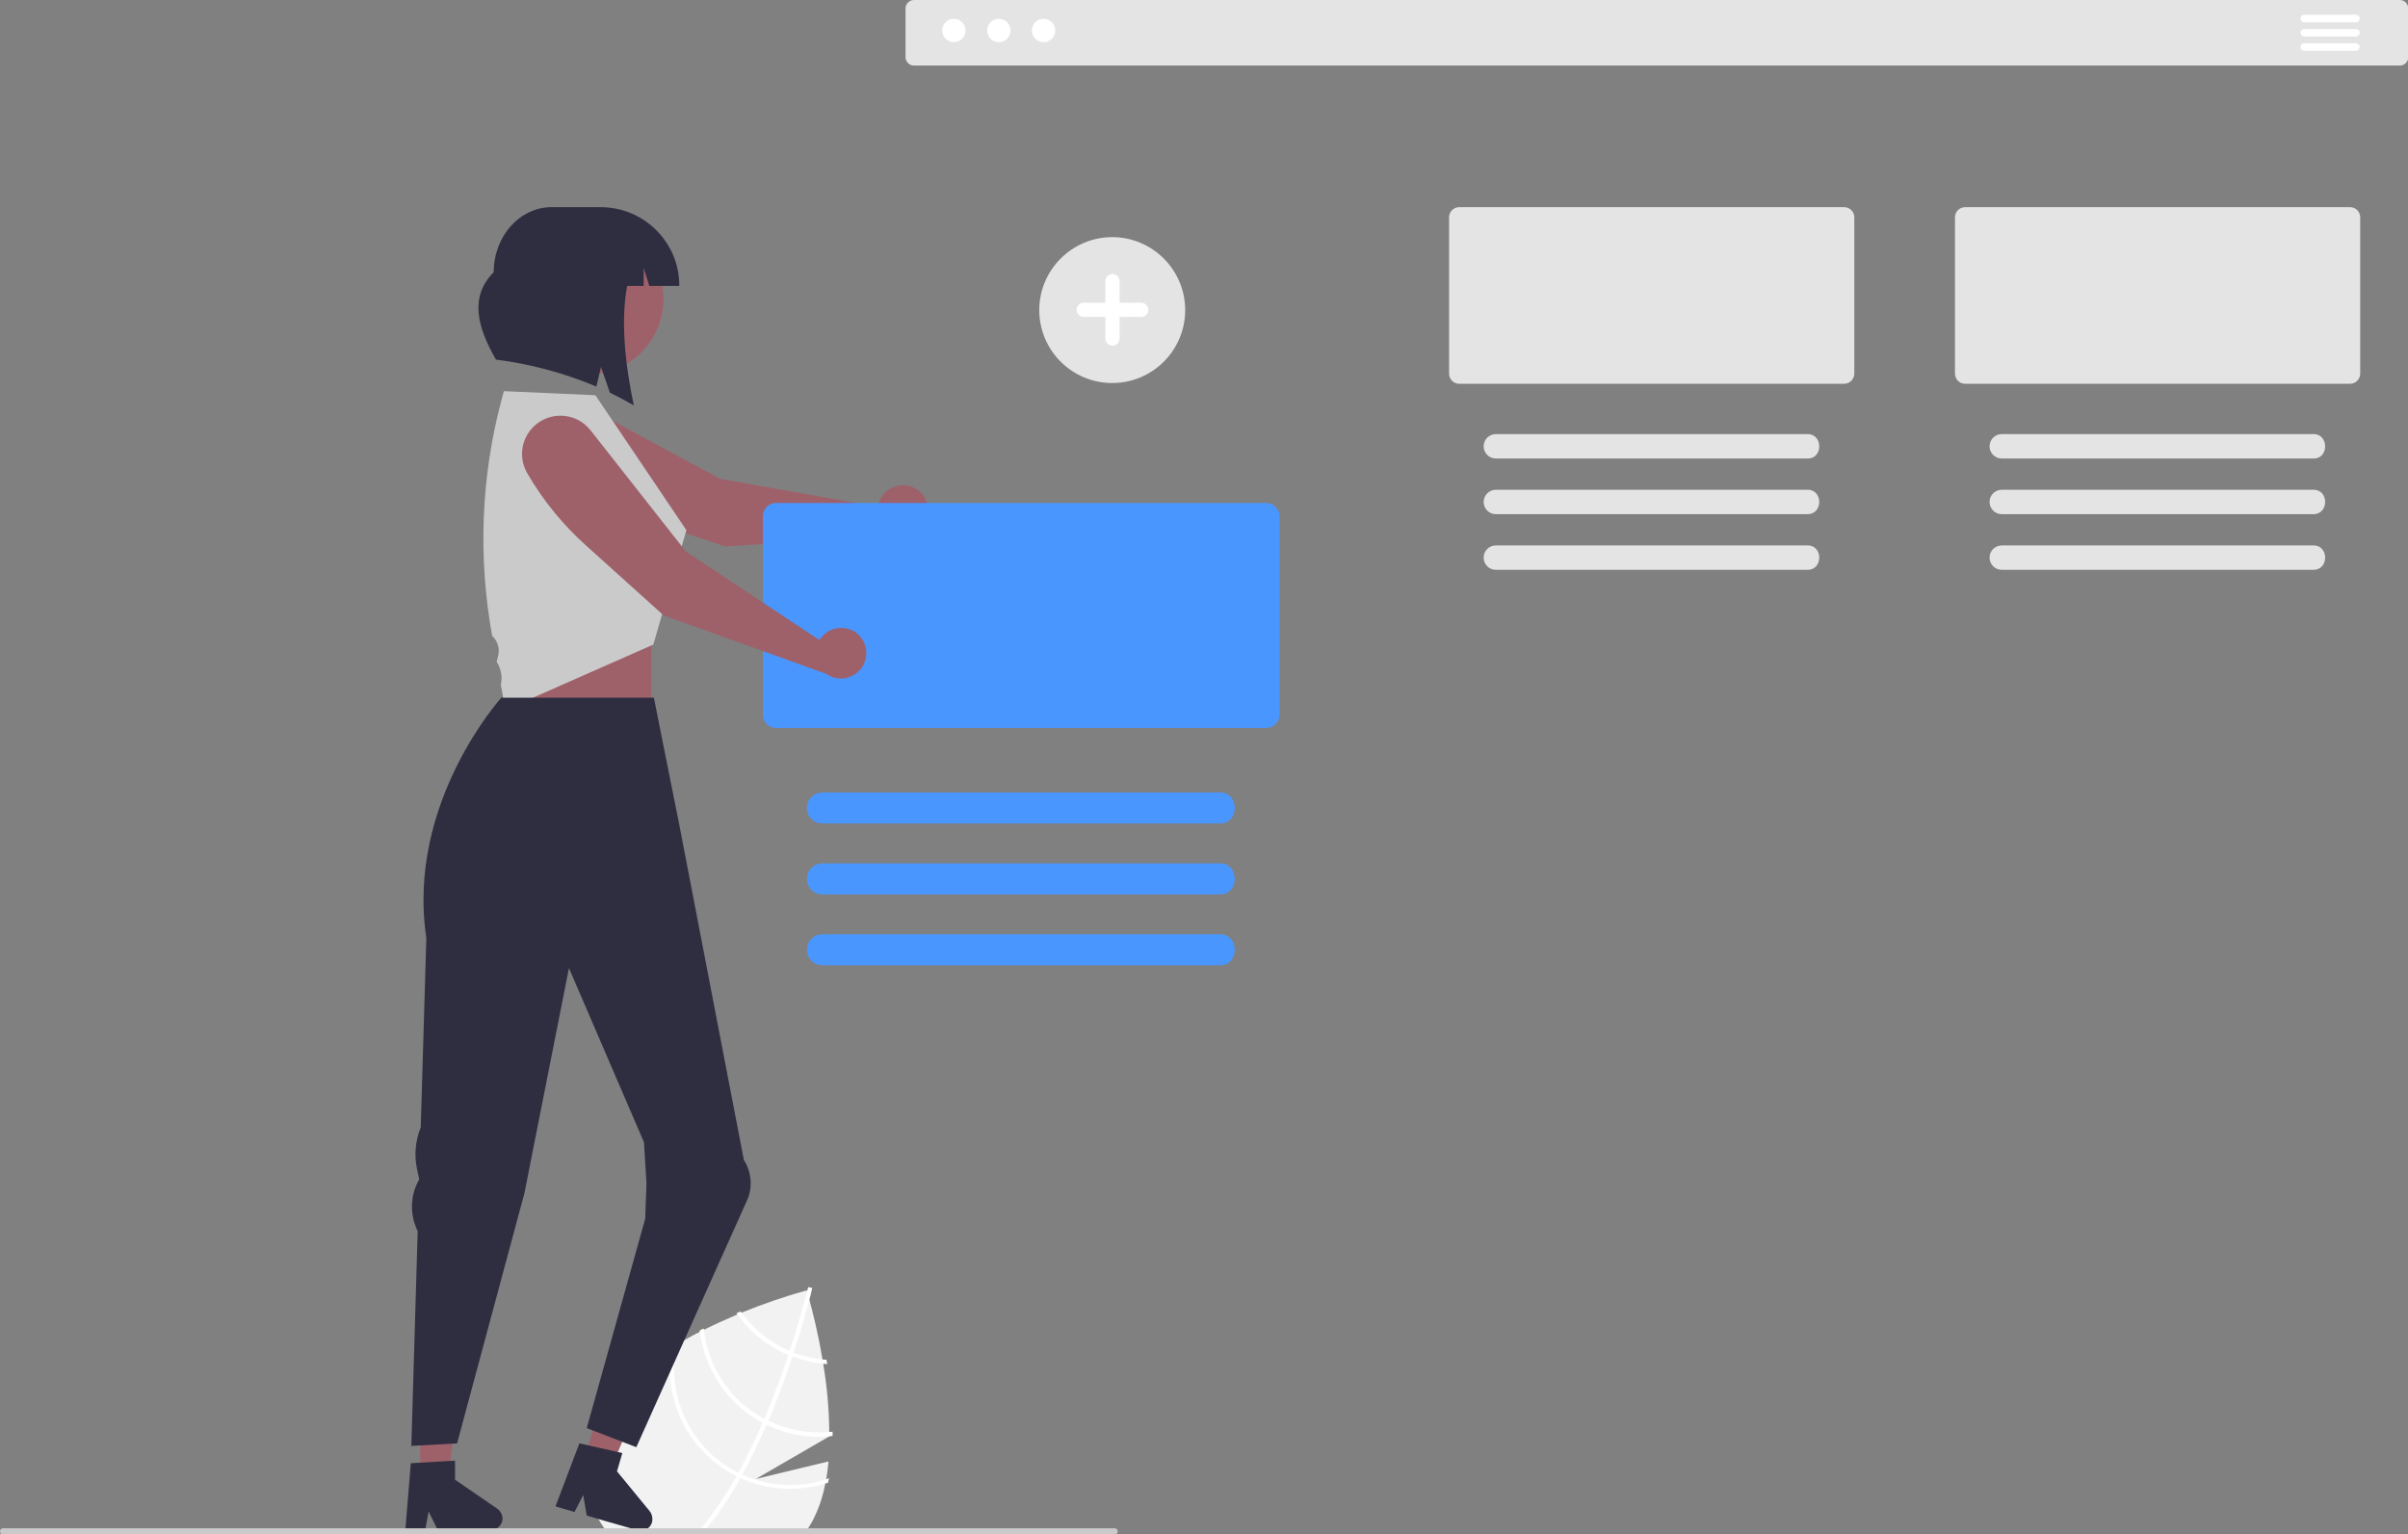 <?xml version="1.0" encoding="utf-8"?>
<!-- Generator: Adobe Illustrator 25.4.1, SVG Export Plug-In . SVG Version: 6.00 Build 0)  -->
<svg version="1.1" id="f2d0d819-1d50-4c68-8678-d6061f301faf"
	 xmlns="http://www.w3.org/2000/svg" xmlns:xlink="http://www.w3.org/1999/xlink" x="0px" y="0px" viewBox="0 0 947.2 603.7"
	 style="enable-background:new 0 0 947.2 603.7;" xml:space="preserve">
<rect x="0" y="0" width="947.2" height="603.7" fill="#808080" stroke="none"/>
<style type="text/css">
	.st0{fill:#F2F2F2;}
	.st1{fill:#FFFFFF;}
	.st2{fill:#9E616A;}
	.st3{fill:#2F2E41;}
	.st4{fill:#E4E4E4;}
	.st5{fill:#4996FF;}
	.st6{fill:#CACACA;}
</style>
<path class="st0" d="M326.3,565.1l-29,16.8l28.6-6.9c-0.2,2.4-0.5,4.7-0.9,7c-0.1,0.6-0.2,1.2-0.4,1.9c-1,5.2-2.7,10.2-5.2,14.9
	c-0.5,0.9-1,1.7-1.5,2.5c-0.5,0.8-1,1.6-1.5,2.4h-76.9c-0.6-0.8-1.2-1.6-1.8-2.4c-5.5-7.7-7.7-17.3-6.2-26.6
	c0.3-1.9,0.7-3.8,1.2-5.6c0.5-1.9,1.1-3.7,1.8-5.6c1.2-3.2,2.7-6.3,4.4-9.3c3.5-6.3,9-12.1,15.5-17.1c3.1-2.4,6.4-4.7,9.8-6.8
	c0.6-0.4,1.3-0.8,2-1.2c1-0.6,2-1.2,3-1.8c2-1.2,4.1-2.3,6.1-3.3c0.5-0.3,1.1-0.5,1.6-0.8c4.4-2.2,8.9-4.2,13.1-6
	c0.5-0.2,1.1-0.4,1.6-0.7c8.4-3.4,17-6.4,25.7-8.8c0,0,0,0.1,0.1,0.2c0.1,0.5,0.5,1.6,0.9,3.2c1.2,4.5,3.5,13.2,5.2,23.7
	c0.1,0.6,0.2,1.2,0.3,1.7c1.5,8.9,2.3,17.8,2.4,26.8C326.3,564,326.3,564.5,326.3,565.1L326.3,565.1z"/>
<path class="st1" d="M319.5,506.7c0,0-0.1,0.5-0.3,1.4c-0.2,0.8-0.4,1.8-0.8,3.1c-1.2,4.5-3.2,12-6.2,21c-0.2,0.5-0.4,1.1-0.5,1.6
	c-2.1,6.2-4.5,13-7.3,20c-0.7,1.8-1.4,3.5-2.2,5.2c-0.2,0.5-0.4,1.1-0.7,1.6c-3.1,7.2-6.3,13.8-9.6,19.7l-0.8,1.5
	c-3.8,6.9-8.2,13.5-13.2,19.6c-0.7,0.8-1.4,1.6-2,2.4h-2.3c0.7-0.8,1.4-1.6,2.1-2.4c5.2-6.4,9.9-13.2,13.9-20.4
	c0.3-0.5,0.6-1,0.8-1.5c3.5-6.4,6.7-13.1,9.6-19.8c0.2-0.5,0.5-1,0.7-1.6c3.8-8.8,6.9-17.4,9.4-25c0.2-0.5,0.4-1.1,0.5-1.6
	c3.7-11.2,6-20,6.9-23.5c0.1-0.5,0.2-0.9,0.3-1.2c0.1-0.3,0.1-0.4,0.1-0.4l0.8,0.2h0L319.5,506.7z"/>
<path class="st1" d="M325.1,535c-0.5,0-1-0.1-1.5-0.1c-3.9-0.4-7.8-1.3-11.4-2.7c-0.5-0.2-1.1-0.4-1.6-0.7c-1.5-0.6-2.9-1.3-4.3-2.1
	c-5.7-3.2-10.7-7.6-14.6-12.9c-0.1-0.2-0.3-0.3-0.4-0.5c-0.5,0.2-1,0.4-1.6,0.7c0.1,0.2,0.2,0.3,0.4,0.5c4,5.7,9.3,10.3,15.4,13.7
	c1.5,0.8,3,1.6,4.6,2.2c0.5,0.2,1.1,0.4,1.6,0.6c3.9,1.5,8.1,2.5,12.2,2.9c0.5,0,1,0.1,1.5,0.1C325.3,536.1,325.2,535.6,325.1,535z"
	/>
<path class="st1" d="M326.3,563.4c-8.3,0.8-16.7-0.8-24.2-4.5c-0.5-0.2-1-0.5-1.6-0.8c-0.2-0.1-0.3-0.2-0.5-0.2
	c-12.9-7.2-21.5-20.1-23.1-34.7c0-0.2,0-0.3-0.1-0.5c-0.5,0.3-1.1,0.5-1.6,0.8c0,0.2,0,0.3,0.1,0.5c1.9,14.9,10.8,28.1,23.9,35.4
	c0.2,0.1,0.4,0.2,0.6,0.3c0.5,0.3,1,0.5,1.6,0.8c7.7,3.8,16.3,5.4,24.8,4.6c0.4,0,0.9-0.1,1.3-0.1c0-0.6,0-1.1,0-1.7
	C327.2,563.3,326.8,563.4,326.3,563.4z"/>
<path class="st1" d="M325,582c-9,3-18.7,3-27.8,0.2c-1.8-0.6-3.6-1.2-5.3-2c-0.5-0.2-1.1-0.5-1.6-0.8c-0.6-0.3-1.1-0.6-1.7-0.9
	c-15.3-8.5-24.3-25-23.4-42.4c0.1-2.4,0.4-4.8,1-7.2c0-0.2,0.1-0.3,0.1-0.5c-0.7,0.4-1.3,0.8-2,1.2c0,0.2-0.1,0.3-0.1,0.4
	c-0.6,3.2-0.8,6.5-0.7,9.8c0.4,16.7,9.7,31.9,24.3,40c0.6,0.3,1.1,0.6,1.7,0.9c0.5,0.3,1.1,0.5,1.6,0.8c10.5,4.8,22.5,5.6,33.5,2.2
	c0.4-0.1,0.7-0.2,1.1-0.3c0.1-0.6,0.3-1.3,0.4-1.9C325.7,581.8,325.3,581.9,325,582z"/>
<rect x="200.2" y="246.5" class="st2" width="56" height="56"/>
<polygon class="st2" points="165.3,581.2 176.4,581.2 181.6,538.7 165.3,538.7 "/>
<path class="st3" d="M195.6,593.6L179,582.2v-7.5l-1.9,0.1l-11.8,0.7l-3.7,0.2l-2.1,25.5l-0.1,0.8h7.8l0.2-0.8l1.2-6.5l3.2,6.5
	l0.4,0.8H193c2.6,0,4.7-2.1,4.7-4.7C197.6,596,196.9,594.5,195.6,593.6z"/>
<polygon class="st2" points="229.9,574.2 240.5,577.3 257.3,537.8 241.6,533.3 "/>
<path class="st3" d="M255.5,594.5l-12.8-15.6l2.1-7.2l-1.8-0.4l-10.2-2.3l-1.3-0.3l-3.6-0.8l-9.4,24.8l7.5,2.2l3.4-6.7l1.4,8.1
	l4.7,1.4l12.9,3.7l2.3,0.7c2.5,0.7,5.1-0.7,5.8-3.2C256.8,597.3,256.5,595.7,255.5,594.5L255.5,594.5z"/>
<path class="st4" d="M944,0H359.5c-1.8,0-3.3,1.5-3.3,3.3v19.2c0,1.8,1.5,3.3,3.3,3.3H944c1.8,0,3.3-1.5,3.3-3.3V3.3
	C947.3,1.5,945.8,0,944,0z"/>
<circle id="b5b16cf8-67a2-4f26-b1bf-3e43b6764a92" class="st1" cx="375.2" cy="12" r="4.6"/>
<circle id="b66c556c-a3ce-485d-a169-682ae89102b6" class="st1" cx="392.9" cy="12" r="4.6"/>
<circle id="b9ccba63-6bb8-47f6-85e8-d2b1a1d873e2" class="st1" cx="410.5" cy="12" r="4.6"/>
<path class="st1" d="M926.7,5.8h-20.3c-0.8,0-1.5,0.7-1.5,1.5c0,0.8,0.7,1.5,1.5,1.5c0,0,0,0,0,0h20.3c0.8,0,1.5-0.7,1.5-1.5
	C928.2,6.4,927.5,5.8,926.7,5.8C926.7,5.8,926.7,5.8,926.7,5.8z"/>
<path class="st1" d="M926.7,11.4h-20.3c-0.8,0-1.5,0.7-1.5,1.5c0,0.8,0.7,1.5,1.5,1.5c0,0,0,0,0,0h20.3c0.8,0,1.5-0.7,1.5-1.5
	C928.2,12.1,927.5,11.4,926.7,11.4C926.7,11.4,926.7,11.4,926.7,11.4z"/>
<path class="st1" d="M926.7,17h-20.3c-0.8,0-1.5,0.7-1.5,1.5c0,0.8,0.7,1.5,1.5,1.5c0,0,0,0,0,0h20.3c0.8,0,1.5-0.7,1.5-1.5
	C928.2,17.7,927.5,17,926.7,17C926.7,17,926.7,17,926.7,17z"/>
<path class="st4" d="M924.4,81.5H773c-2.2,0-4,1.8-4,4v61.5c0,2.2,1.8,4,4,4h151.4c2.2,0,4-1.8,4-4V85.5
	C928.4,83.3,926.6,81.5,924.4,81.5z"/>
<path class="st4" d="M910,170.8H787.4c-2.6,0-4.8,2.1-4.8,4.8c0,2.6,2.1,4.8,4.8,4.8H910C916.2,180.5,916.1,170.7,910,170.8z"/>
<path class="st4" d="M910,192.7H787.4c-2.6,0-4.8,2.1-4.8,4.8c0,2.6,2.1,4.8,4.8,4.8H910C916.2,202.3,916.1,192.6,910,192.7z"/>
<path class="st4" d="M910,214.6H787.4c-2.6,0-4.8,2.1-4.8,4.8c0,2.6,2.1,4.8,4.8,4.8H910C916.2,224.2,916.1,214.5,910,214.6z"/>
<path class="st4" d="M725.4,81.5H574c-2.2,0-4,1.8-4,4v61.5c0,2.2,1.8,4,4,4h151.4c2.2,0,4-1.8,4-4V85.5
	C729.4,83.3,727.6,81.5,725.4,81.5z"/>
<path class="st4" d="M711,170.8H588.4c-2.6,0-4.8,2.1-4.8,4.8c0,2.6,2.1,4.8,4.8,4.8H711C717.2,180.5,717.1,170.7,711,170.8z"/>
<path class="st4" d="M711,192.7H588.4c-2.6,0-4.8,2.1-4.8,4.8c0,2.6,2.1,4.8,4.8,4.8H711C717.2,202.3,717.1,192.6,711,192.7z"/>
<path class="st4" d="M711,214.6H588.4c-2.6,0-4.8,2.1-4.8,4.8c0,2.6,2.1,4.8,4.8,4.8H711C717.2,224.2,717.1,214.5,711,214.6z"/>
<path class="st2" d="M345.7,197.7c-0.2,0.6-0.3,1.2-0.4,1.7l-62-11l-53.4-28.8c-7.3-4-16.5-1.2-20.4,6.1c-3.6,6.6-1.7,14.8,4.3,19.3
	h0c10,7.3,21,13.1,32.7,17l38.7,13l67.8-4.3c5.4,1.2,10.7-2.3,11.9-7.7c1.2-5.4-2.3-10.7-7.7-11.9
	C352.3,190.1,347.3,192.9,345.7,197.7L345.7,197.7z"/>
<path class="st5" d="M498.2,197.9h-193c-2.8,0-5.1,2.3-5.1,5.1v78.3c0,2.8,2.3,5.1,5.1,5.1h193c2.8,0,5.1-2.3,5.1-5.1V203
	C503.2,200.2,501,197.9,498.2,197.9z"/>
<path class="st5" d="M479.8,311.8H323.5c-3.4,0-6.1,2.7-6.1,6.1c0,3.4,2.7,6.1,6.1,6.1h156.3C487.7,324.1,487.6,311.6,479.8,311.8z"
	/>
<path class="st5" d="M479.8,339.7H323.5c-3.4,0-6.1,2.7-6.1,6.1c0,3.4,2.7,6.1,6.1,6.1h156.3C487.7,352,487.6,339.6,479.8,339.7z"/>
<path class="st5" d="M479.8,367.6H323.5c-3.4,0-6.1,2.7-6.1,6.1s2.7,6.1,6.1,6.1c0,0,0,0,0,0h156.3
	C487.7,379.9,487.6,367.5,479.8,367.6z"/>
<circle class="st2" cx="231.3" cy="117.6" r="29.7"/>
<path class="st3" d="M236.2,81.5H217c-12.6,0-22.8,11.5-22.8,25.6c-9.5,9.5-6.6,21.5,0.9,34.4c13.6,1.7,26.9,5.3,39.5,10.6l1.8-7.7
	l3.5,10.1c3.1,1.5,6.3,3.2,9.4,5c-3.6-17-5.1-33.9-2.6-47h6.5v-7.1l2.2,7.1h11.8l0,0C267.3,95.4,253.4,81.5,236.2,81.5
	C236.3,81.5,236.3,81.5,236.2,81.5z"/>
<path class="st6" d="M234.2,155.5l-36-1.6l-1,3.7c-8,30.2-9.2,61.8-3.6,92.6l0,0l0,0c2.2,2,3.1,5.1,2.3,8l-0.5,2.1l0,0.1
	c1.7,2.7,2.3,5.9,1.6,9l0,0l1.8,9.9l58.2-25.7l13-45L234.2,155.5z"/>
<path class="st2" d="M323.4,250.4c-0.4,0.4-0.8,0.9-1.1,1.4L269.8,217l-37.5-47.7c-5.1-6.5-14.6-7.7-21.2-2.5
	c-5.9,4.6-7.5,12.9-3.7,19.4l0,0c6.2,10.7,14.1,20.4,23.3,28.6l30.3,27.3l63.9,23c4.5,3.2,10.7,2.2,14-2.3c3.2-4.5,2.2-10.7-2.3-14
	C332.4,246,326.8,246.6,323.4,250.4L323.4,250.4z"/>
<path class="st4" d="M437.5,150.7c-15.9,0-28.7-12.9-28.7-28.7s12.9-28.7,28.7-28.7s28.7,12.9,28.7,28.7S453.4,150.7,437.5,150.7z"
	/>
<path class="st1" d="M448.9,119.1h-8.5v-8.5c0-1.6-1.3-2.8-2.8-2.8c-1.6,0-2.8,1.3-2.8,2.8v8.5h-8.5c-1.6,0-2.8,1.3-2.8,2.8
	c0,1.6,1.3,2.8,2.8,2.8h8.5v8.5c0,1.6,1.3,2.8,2.8,2.8c1.6,0,2.8-1.3,2.8-2.8v-8.5h8.5c1.6,0,2.8-1.3,2.8-2.8
	S450.4,119.1,448.9,119.1C448.9,119.1,448.9,119.1,448.9,119.1L448.9,119.1z"/>
<path class="st3" d="M294.2,471.5c1.9-5,1.3-10.6-1.6-15.1l-25.4-131.9l-10-50h-60c0,0-37.5,41.5-29.5,94.5l-2.2,74.6
	c-2.1,5.1-2.6,10.8-1.5,16.2l0.9,4.2l-0.3,0.6c-3.3,6.1-3.4,13.5-0.3,19.8l-2.5,84.5l18-1l26.5-98.5l17.5-88.5l29.5,68.5l1,16
	l-0.5,14.1l-23,82.4l19.5,7.5L294.2,471.5z"/>
<path class="st6" d="M439.7,602.5c0,0.7-0.5,1.2-1.2,1.2H1.2c-0.7,0-1.2-0.5-1.2-1.2s0.5-1.2,1.2-1.2l0,0h437.3
	C439.1,601.3,439.7,601.8,439.7,602.5C439.7,602.5,439.7,602.5,439.7,602.5z"/>
</svg>
